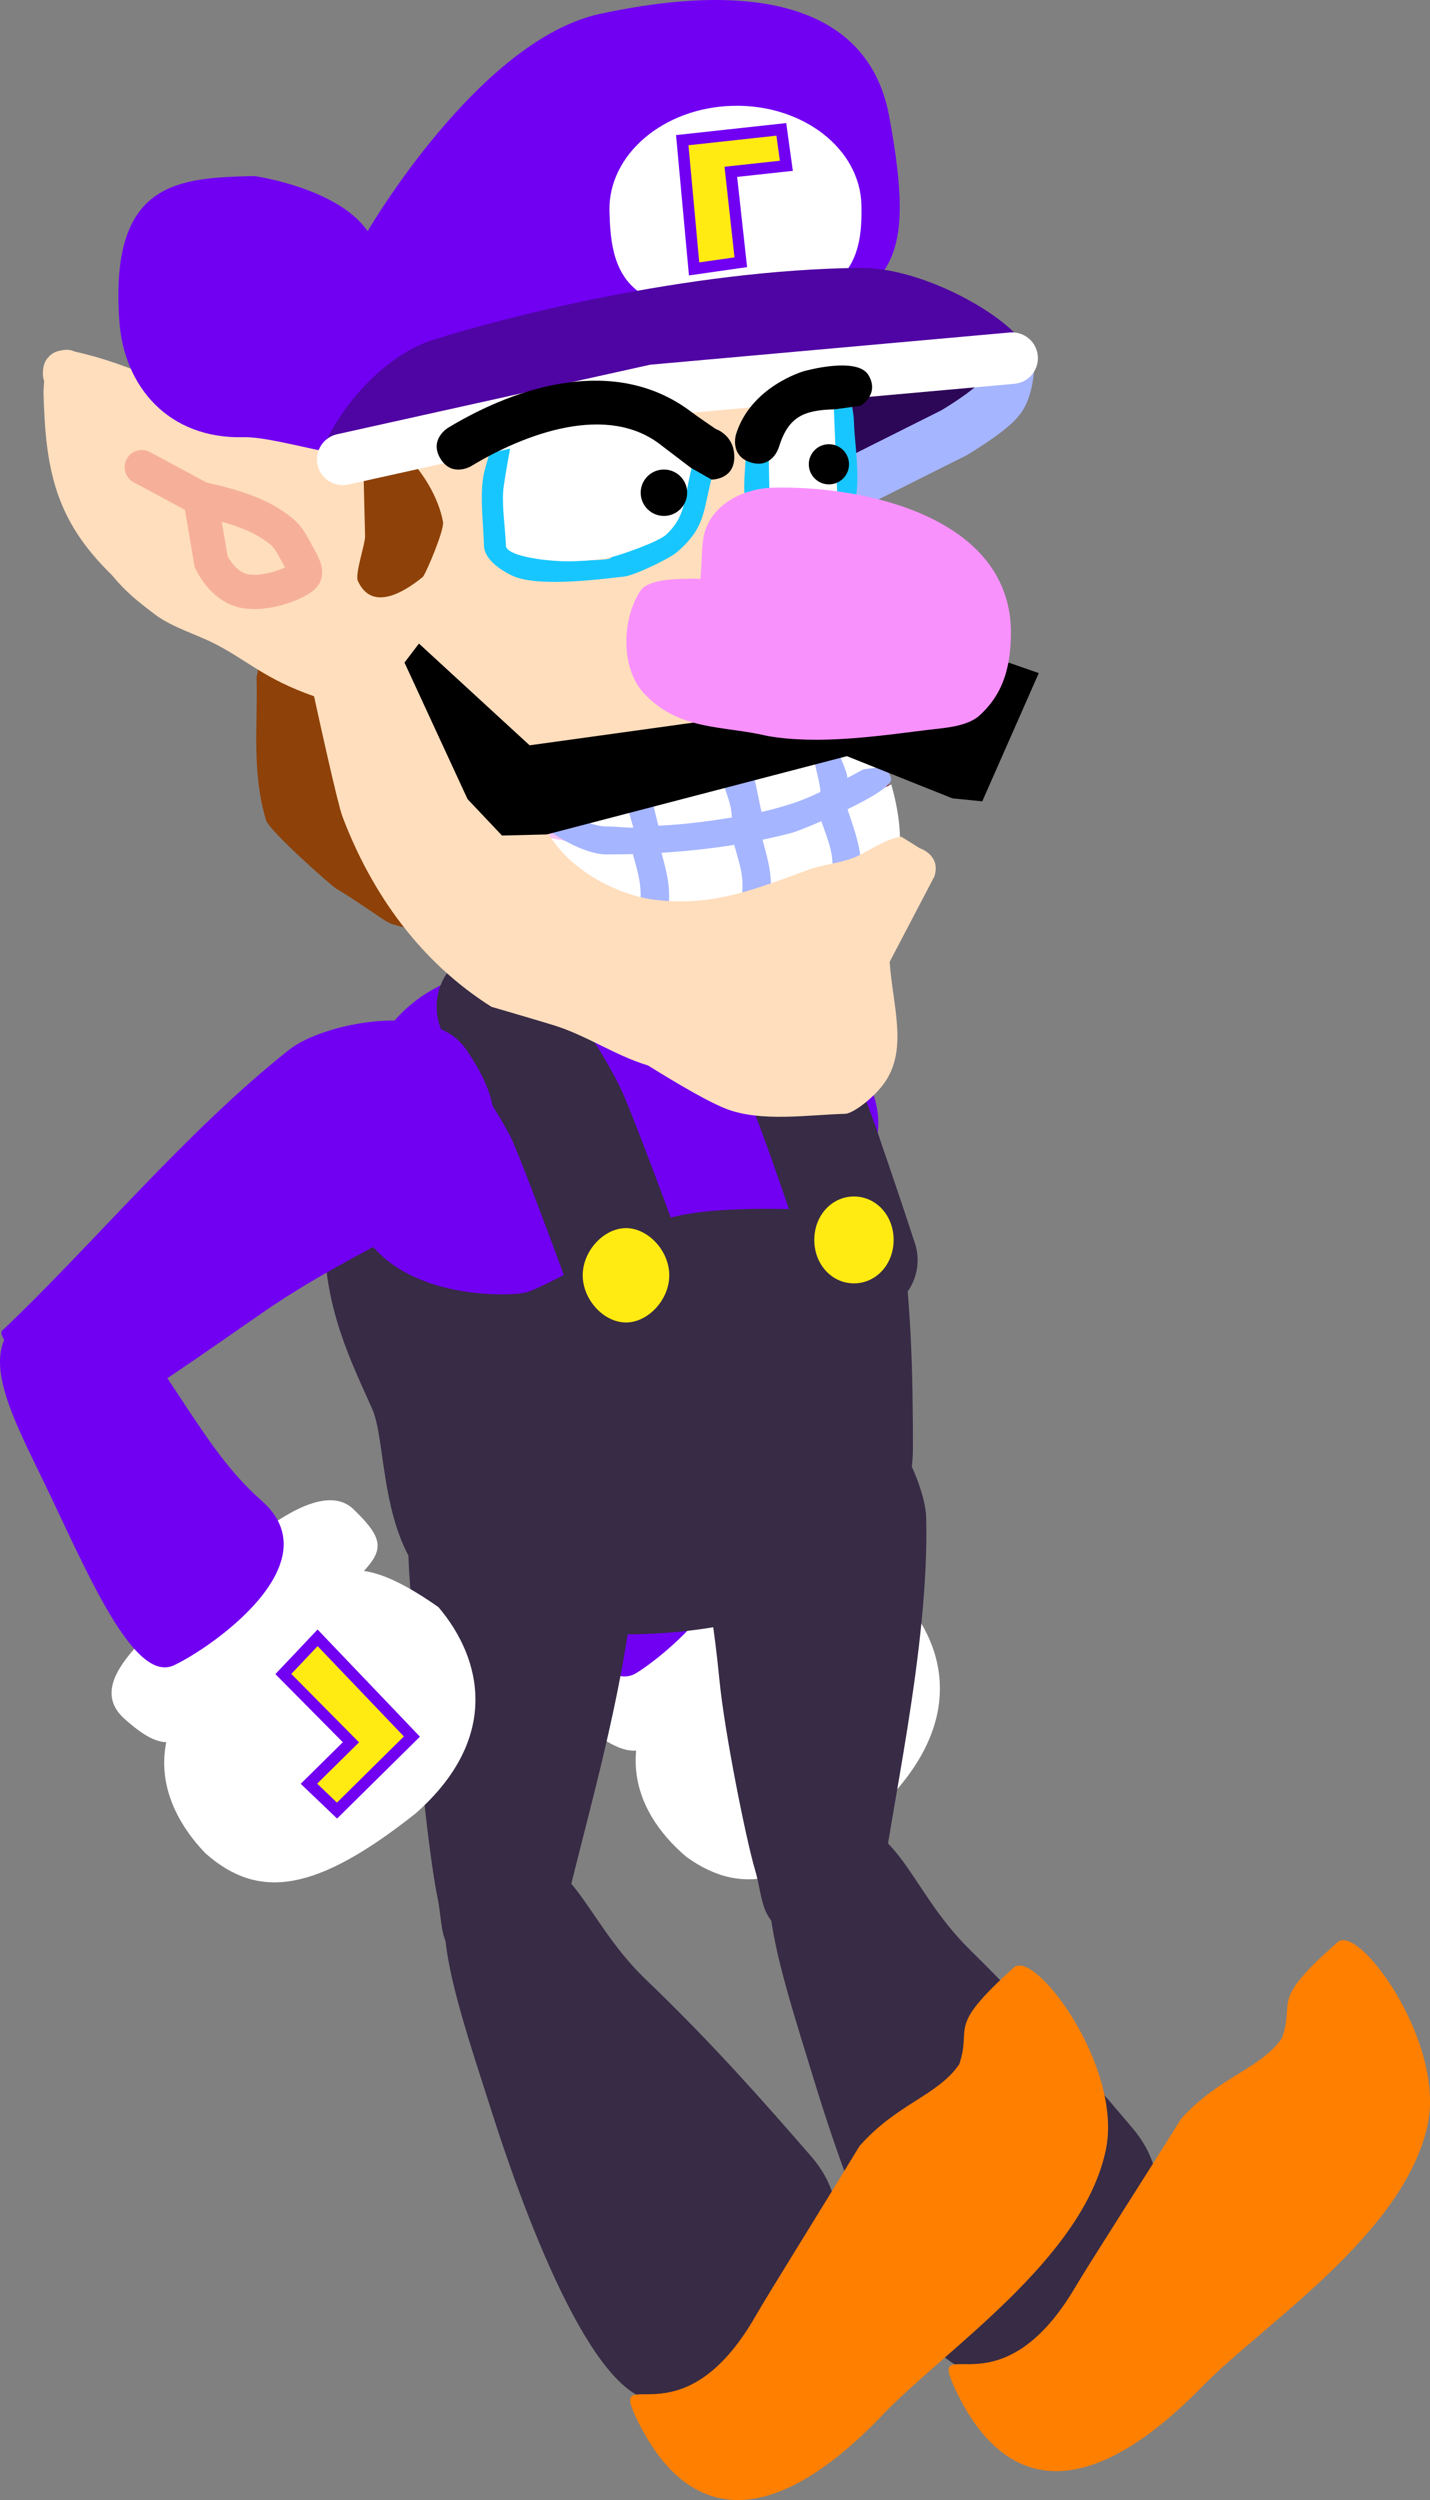 <svg version="1.1" xmlns="http://www.w3.org/2000/svg" xmlns:xlink="http://www.w3.org/1999/xlink" width="124.945" height="218.358" viewBox="0,0,124.945,218.358"><rect x="0" y="0" width="124.945" height="218.358" fill="#808080" stroke="none"/><g transform="translate(-165.934,-94.443)"><g data-paper-data="{&quot;isPaintingLayer&quot;:true}" fill-rule="nonzero" stroke-linejoin="miter" stroke-miterlimit="10" stroke-dasharray="" stroke-dashoffset="0" style="mix-blend-mode: normal"><g stroke="none" stroke-width="0" stroke-linecap="butt"><path d="M241.491,197.137c-1.168,2.487 -9.497,6.823 -16.561,12.918c-3.461,2.986 -14.395,13.059 -15.321,12.056c-2.071,-2.243 -8.248,-6.634 -7.592,-7.416c6.807,-8.117 13.992,-19.252 22.096,-27.327c2.608,-2.598 11.887,-5.695 15.273,-1.833c3.386,3.861 4.279,6.969 2.105,11.602z" fill="#7100f3"/><g><path d="M227.07,237.939c6.349,-7.13 8.232,-9.581 16.872,-4.798c4.355,4.16 6.56,10.901 -0.12,18.141c-7.886,7.701 -12.814,9 -17.904,5.353c-4.776,-4.036 -7.414,-10.771 1.152,-18.696z" data-paper-data="{&quot;origRot&quot;:0}" fill="#ffffff"/><path d="M223.682,232.729c4.261,-5.08 9.139,-9.567 12.013,-7.305c4.922,3.875 1.988,3.949 -5.71,13.603c-6.758,8.474 -7.606,10.015 -12.258,6.706c-4.158,-2.958 1.694,-7.923 5.955,-13.004z" data-paper-data="{&quot;origRot&quot;:0}" fill="#ffffff"/><path d="M227.632,225.515c6.699,4.751 -2.918,13.112 -6.128,15.07c-3.21,1.958 -8.052,-6.665 -12.328,-13.676c-4.276,-7.012 -9.063,-13.24 -1.931,-16.24c5.114,-2.152 8.574,2.017 11.466,5.52c3.063,3.711 5.497,6.899 8.921,9.327z" fill="#7100f3"/></g></g><g><path d="M237.325,184.371c7.893,7.681 8.375,24.403 8.375,36.471c0,11.124 -11.368,16.353 -25.467,16.353c-6.967,0 -11.445,0.528 -16.333,-3.894c-4.887,-4.422 -4.123,-12.818 -5.452,-15.818c-1.798,-4.06 -4.278,-8.84 -4.172,-15.582c0.604,-8.49 3.007,-19.561 17.106,-19.561c0,0 20.062,-3.692 25.943,2.031z" data-paper-data="{&quot;origPos&quot;:null,&quot;index&quot;:null}" fill="#372b45" stroke="none" stroke-width="0" stroke-linecap="butt"/><path d="M214.106,178.613c7.625,0 16.639,-1.998 22.52,3.725c3.981,3.874 7.911,18.327 7.911,18.327c0,0 -17.093,-1.864 -21.613,0.766c-2.027,1.179 -8.149,4.833 -10.86,5.849c-1.421,0.533 -16.98,1.115 -15.626,-11.899c0.604,-8.49 3.57,-16.769 17.669,-16.769z" data-paper-data="{&quot;origPos&quot;:null,&quot;index&quot;:null}" fill="#7100f3" stroke="none" stroke-width="0" stroke-linecap="butt"/><path d="M209.337,182.374c0,0 4.838,6.34 6.374,10.05c1.787,4.316 5.201,13.708 5.201,13.708" data-paper-data="{&quot;origPos&quot;:null}" fill="none" stroke="#372b45" stroke-width="10.5" stroke-linecap="round"/><path d="M224.411,205.83c0,2.157 -1.867,4.122 -3.781,4.122c-1.914,0 -3.781,-1.964 -3.781,-4.122c0,-2.157 1.867,-4.122 3.781,-4.122c1.914,0 3.781,1.964 3.781,4.122z" fill="#ffea12" stroke="none" stroke-width="0" stroke-linecap="butt"/><path d="M230.581,181.094c0,0 3.533,4.038 5.075,7.34c1.543,3.302 5.703,16.075 5.703,16.075" data-paper-data="{&quot;origPos&quot;:null,&quot;origRot&quot;:0}" fill="none" stroke="#372b45" stroke-width="9.5" stroke-linecap="round"/><path d="M244.014,202.74c0,2.157 -1.552,3.795 -3.466,3.795c-1.914,0 -3.466,-1.637 -3.466,-3.795c0,-2.157 1.552,-3.795 3.466,-3.795c1.914,0 3.466,1.637 3.466,3.795z" data-paper-data="{&quot;origPos&quot;:null}" fill="#ffea12" stroke="none" stroke-width="0" stroke-linecap="butt"/></g><g><path d="M188.44,153.247l0.024,-0.358c0.104,-0.2 0.207,-0.401 0.311,-0.601c4.728,-4.23 8.823,3.668 10.933,6.668c0.706,1.004 1.513,1.806 2.055,2.907c1.708,3.492 10.39,11.617 2.654,13.411c-0.982,0.228 -1.892,0.228 -2.897,0.253c-0.586,-0.19 -1.227,-0.278 -1.759,-0.571c-0.456,-0.251 -3.385,-2.31 -4.404,-2.864c-0.428,-0.233 -5.896,-5.084 -6.172,-5.999c-1.264,-4.225 -0.726,-8.132 -0.831,-12.407c-0.003,-0.14 0.022,-0.276 0.071,-0.401c0.004,-0.013 0.009,-0.025 0.014,-0.038z" data-paper-data="{&quot;index&quot;:null}" fill="#8e4108" stroke="none" stroke-width="0.5" stroke-linecap="butt"/><path d="M255.45,127.892c-0.465,3.315 -11.26,7.766 -19.836,7.977c-6.911,0.17 -5.342,-5.751 -5.421,-8.923c-0.078,-3.172 13.482,-2.814 20.392,-2.984c6.911,-0.17 5.165,1.784 4.864,3.929z" data-paper-data="{&quot;index&quot;:null}" fill="#2d0757" stroke="none" stroke-width="0" stroke-linecap="butt"/><g><path d="M237.8,135.231c0,0 0.569,6.191 2.146,13.723c1.737,8.294 3.764,15.471 3.764,15.471l-23.115,13.029l-8.593,-4.739l-7.772,-31.564z" fill="#a10114" stroke="#a10114" stroke-width="0.5" stroke-linecap="round"/><path d="M209.76,166.916c-0.771,-3.536 3.086,-7.379 8.614,-8.584c5.528,-1.205 10.635,0.683 11.406,4.219c0.771,3.536 -3.086,7.379 -8.614,8.584c-5.528,1.205 -10.635,-0.683 -11.406,-4.219z" data-paper-data="{&quot;origRot&quot;:0}" fill="#f4c4f6" stroke="none" stroke-width="0" stroke-linecap="butt"/><path d="M239.287,173.657c-7.603,1.789 -19.337,3.818 -26.27,-1.725c-2.066,-1.652 -2.363,-5.32 -2.363,-5.32c0,0 5.587,2.7 17.132,1.438c7.123,-0.779 16.02,-5.094 16.02,-5.094c0,0 1.42,4.612 0.388,7.064c-1.032,2.452 -4.177,3.465 -4.907,3.636z" fill="#ffffff" stroke="none" stroke-width="0.5" stroke-linecap="butt"/><path d="M222.381,175.445c-1.131,-0.531 -0.6,-1.663 -0.6,-1.663l0.019,0.063c0.327,-1.818 -0.12,-3.171 -0.609,-4.938c0,0 -0.321,-0.705 0.884,-1.038c1.205,-0.333 1.532,0.622 1.532,0.622c0.581,2.103 1.029,3.588 0.656,5.784l-0.219,0.569c0,0 -0.531,1.131 -1.663,0.6z" fill="#a5b5ff" stroke="none" stroke-width="0.5" stroke-linecap="butt"/><path d="M239.3,173.414c-1.22,-0.273 -0.947,-1.493 -0.947,-1.493l0.127,-0.559c0.579,-2.023 -0.25,-3.567 -0.886,-5.511c0,0 -0.124,-0.611 1.064,-1c1.188,-0.389 1.312,0.223 1.312,0.223c0.807,2.468 1.609,4.342 0.921,6.948l-0.099,0.447c0,0 -0.273,1.22 -1.493,0.947z" fill="#a5b5ff" stroke="none" stroke-width="0.5" stroke-linecap="butt"/><path d="M231.279,174.559c-1.131,-0.531 -0.6,-1.663 -0.6,-1.663l0.019,0.063c0.327,-1.818 -0.114,-2.921 -0.603,-4.688c0,0 -0.158,-0.876 1.047,-1.209c1.205,-0.333 1.363,0.543 1.363,0.543c0.581,2.103 1.029,3.588 0.656,5.784l-0.219,0.569c0,0 -0.531,1.131 -1.663,0.6z" fill="#a5b5ff" stroke="none" stroke-width="0.5" stroke-linecap="butt"/><path d="M243.667,178.454c0.267,3.902 1.663,7.74 -0.556,10.705c-0.956,1.277 -2.739,2.608 -3.383,2.566c-3.208,0.092 -7.274,0.739 -10.319,-0.424c-2.196,-0.839 -6.825,-3.791 -6.857,-3.8c-0.033,-0.008 -0.051,-0.014 -0.051,-0.014c-2.846,-0.871 -5.352,-2.62 -8.163,-3.49c-1.308,-0.405 -5.464,-1.617 -5.464,-1.617c-6.193,-3.912 -10.464,-9.86 -13.033,-16.655c-0.855,-2.368 -6.403,-28.63 -8.478,-39.429c1.533,0.387 12.795,-5.02 16.157,-4.767c-0.013,0.951 9.307,42.614 9.475,43.481c0.876,4.515 6.439,7.709 10.543,8.065c4.946,0.495 8.584,-1.056 13.086,-2.681c1.309,-0.472 2.958,-0.593 4.179,-1.154c1.273,-0.585 2.251,-1.414 3.868,-1.725l1.627,1.015c0,0 1.866,0.583 1.283,2.449z" data-paper-data="{&quot;index&quot;:null}" fill="#ffdebd" stroke="none" stroke-width="0.5" stroke-linecap="butt"/></g><g stroke="none" stroke-width="0.5" stroke-linecap="butt"><path d="M239.783,157.813l3.325,4.216c0,0 -5.049,4.874 -13.706,5.913c-11.525,1.384 -14.736,-1.091 -14.736,-1.091l-2.749,-4.093z" data-paper-data="{&quot;index&quot;:null}" fill="#ffffff"/><path d="M239.162,159.688c0.021,0.848 0.745,1.85 0.811,2.704c0.468,-0.253 0.932,-0.506 1.395,-0.752l0.965,-0.131c0,0 1.194,-0.26 1.453,0.934c0.26,1.194 -7.71,4.475 -8.608,4.724c-7.643,2.045 -15.533,1.885 -16.217,1.902c-2.284,0.056 -6.812,-2.768 -6.116,-3.772c0.58,-0.836 4.479,1.368 6.056,1.33c0.677,-0.017 1.693,0.124 2.373,0.104c-0.365,-1.291 -0.817,-2.727 -1.011,-3.804l2.276,-0.056c0.363,1.201 0.557,2.322 0.924,3.69c2.249,-0.107 4.235,-0.364 6.413,-0.715c-0.04,-1.621 -0.811,-2.47 -1.115,-4.674c0,0 0.384,-1.315 1.606,-1.345c1.221,-0.03 1.74,4.092 2.109,5.539c0.693,-0.161 1.378,-0.345 2.053,-0.554c1.057,-0.292 2.087,-0.718 3.098,-1.203c-0.105,-1.24 -0.62,-2.466 -0.651,-3.7z" data-paper-data="{&quot;index&quot;:null}" fill="#a5b5ff"/></g><path d="M193.329,155.24c-4.31,-1.521 -5.673,-3.051 -8.632,-4.574c-1.576,-0.811 -3.752,-1.434 -5.256,-2.581c-1.586,-1.21 -2.488,-1.921 -3.768,-3.451c-4.949,-4.827 -5.772,-9.225 -5.939,-15.982l0.057,-0.937c-0.094,-0.248 -0.137,-0.545 -0.096,-0.9c0.013,-0.366 0.118,-0.799 0.455,-1.159c0.314,-0.38 0.731,-0.538 1.092,-0.597c0.497,-0.123 0.898,-0.059 1.216,0.09c5.056,1.114 9.05,3.398 13.835,5.256c1.926,0.748 4.238,0.512 6.31,0.805c0.981,0.139 3.924,0.366 3.924,0.366c4.448,-0.11 7.181,-2.869 11.259,-4.552c3.181,-1.313 6.445,-1.328 9.767,-1.968c5.685,-1.092 12.117,-0.488 17.903,-0.63c0,0 2.292,0.609 2.59,1.008c2.44,2.128 2.433,4.46 2.512,7.665c0.114,4.618 -0.182,9.492 0.587,14.048c0.343,2.167 0.831,4.187 0.893,6.382c0.116,0.438 0.033,0.832 -0.11,1.148c-0.123,0.377 -0.373,0.777 -0.869,1.021c-2.682,2.084 -5.014,1.552 -8.031,2.651c-1.332,0.485 -2.489,1.416 -3.979,1.679c-2.407,0.424 -4.99,0.164 -7.367,0.719c-2.268,0.436 -4.787,0.511 -7.194,0.346c-0.056,-0.427 -0.507,-0.416 -0.507,-0.416c-3.588,0.088 -12.518,-2.568 -20.652,-5.438z" data-paper-data="{&quot;index&quot;:null}" fill="#ffdebd" stroke="none" stroke-width="0.5" stroke-linecap="butt"/><path d="M254.078,125.731c0,0 0.044,2.373 -0.785,3.503c-0.829,1.129 -3.99,3.001 -3.99,3.001l-9.749,4.884" data-paper-data="{&quot;index&quot;:null}" fill="none" stroke="#a5b5ff" stroke-width="4.5" stroke-linecap="round"/><path d="M210.799,133.55c-0.207,1.128 -0.635,2.161 -0.799,3.337c-0.221,1.58 0.138,3.559 0.178,5.178c0.025,0.995 3.903,1.404 5.736,1.358c0.492,-0.012 3.432,-0.049 3.362,-0.248c0.732,-0.526 2.022,-0.604 2.648,-1.182c1.946,-1.796 3.673,-4.284 4.579,-7.312c0.113,-0.379 0.462,-1.269 0.084,-1.186c-0.201,0.044 -0.076,0.527 -0.279,0.564c-0.557,0.1 -1.793,-0.765 -2.373,-0.903c-0.761,-0.181 -2.043,-0.118 -2.885,-0.242c-1.864,-0.275 -4.144,0.153 -6.04,0.2c-1.464,0.036 -2.789,0.376 -4.209,0.435zM209.91,131.241c0.378,-0.009 0.613,0.134 0.76,0.314c1.417,-0.05 2.812,-0.402 4.288,-0.438c3.154,-0.078 7.381,-0.698 10.383,0.444c1.885,0.718 3.731,1.363 3.03,3.707c-1.084,3.628 -0.562,5.095 -3.353,7.454c-0.569,0.481 -3.686,2.024 -4.618,2.089c-0.931,0.066 -7.326,1.053 -9.723,-0.094c-1.001,-0.479 -2.426,-1.419 -2.455,-2.604c-0.046,-1.874 -0.347,-3.956 -0.093,-5.813c0.193,-1.414 0.864,-2.566 0.828,-4.037c0,0 -0.025,-0.999 0.952,-1.023z" data-paper-data="{&quot;index&quot;:null}" fill="#18c6ff" stroke="none" stroke-width="0.5" stroke-linecap="butt"/><path d="M220.814,130.792c2.245,0.505 1.862,0.565 3.13,1.309c1.268,0.743 2.716,2.183 2.603,2.562c-0.905,3.029 -0.481,4.699 -2.427,6.495c-0.626,0.578 -3.734,1.702 -4.839,1.964c-1.104,0.262 -2.897,0.335 -3.389,0.347c-1.833,0.045 -5.735,-0.387 -5.76,-1.382c-0.04,-1.62 -0.403,-3.627 -0.182,-5.207c0.164,-1.176 0.571,-3.344 0.778,-4.472c1.412,-0.367 2.359,-1.091 4.2,-1.418c1.841,-0.327 3.64,-0.703 5.885,-0.198z" data-paper-data="{&quot;noHover&quot;:false,&quot;origItem&quot;:[&quot;Path&quot;,{&quot;applyMatrix&quot;:true,&quot;segments&quot;:[[[469.86056,340.47788],[2.90705,-0.05065],[-0.47996,2.2968]],[[468.0571,347.26415],[0.39535,-2.39679],[-0.53123,3.22051]],[[468.15973,357.86707],[0,-3.31566],[0,2.03658]],[[479.8264,360.93518],[-3.75277,0],[1.00657,0]],[[486.717,360.5969],[0.13271,0.41035],[1.52326,-1.03856]],[[492.19394,358.31293],[-1.31054,1.15106],[4.07119,-3.57579]],[[501.92903,343.58421],[-2.00456,6.15021],[0.25074,-0.76931]],[[502.15973,341.16292],[0.77893,-0.15165],[-0.41434,0.08067]],[[501.56,342.30239],[0.41704,-0.06448],[-1.14489,0.17701]],[[496.75028,340.33482],[1.18068,0.3117],[-1.54698,-0.4084]],[[490.86061,339.69435],[1.71512,0.2959],[-3.79987,-0.65558]],[[478.49306,339.79931],[3.88259,0],[-2.99782,0]]],&quot;closed&quot;:true}],&quot;index&quot;:null}" fill="#ffffff" stroke="none" stroke-width="0.5" stroke-linecap="butt"/><path d="M233.104,133.516c0.031,1.276 0.063,2.553 0.094,3.829c0.002,0.098 0.032,1.466 0.036,1.466c0.163,-0 -0.114,-0.438 0.041,-0.489c0.449,-0.146 2.36,0.429 3.378,0.404c0.198,-0.005 2.443,-0.052 2.443,-0.06c-0,-0.163 -0.438,0.114 -0.489,-0.041c-0.4,-1.229 -0.036,-4.688 -0.015,-6.78c-0.555,0.41 -1.784,-0.292 -2.604,-0.271c-0.773,0.019 -1.735,0.848 -2.366,1.564l-0.476,0.501c0,0 -0.017,-0.046 -0.043,-0.122zM232.207,131.79c1.748,-1.759 4.322,-3.304 6.747,-3.269c1.098,0.016 1.557,1.413 1.591,2.777c0.066,2.662 1.198,7.761 -1.4,9.322c-0.458,0.275 -1.893,0.047 -2.443,0.06c-1.916,0.047 -4.329,-0.002 -5.422,-1.822c-0.648,-1.079 -0.105,-4.266 -0.136,-5.537c0,0 -0.021,-0.842 0.758,-0.982z" data-paper-data="{&quot;index&quot;:null}" fill="#18c6ff" stroke="none" stroke-width="0.5" stroke-linecap="butt"/><path d="M235.937,129.478c0.82,-0.02 2.84,0.286 2.84,0.286c0,0 0.351,8.777 0.351,8.94c0,0.008 -2.268,0.066 -2.467,0.071c-1.019,0.025 -3.294,0.074 -3.457,0.075c-0.004,-0 -0.043,-1.377 -0.045,-1.475c-0.031,-1.276 -0.056,-3.759 -0.056,-3.759c0,0 2.061,-4.119 2.834,-4.138z" data-paper-data="{&quot;noHover&quot;:false,&quot;origItem&quot;:[&quot;Path&quot;,{&quot;applyMatrix&quot;:true,&quot;segments&quot;:[[[515.49306,341.5323],[0.04917,0.15701],[0,2.61264]],[[515.49306,349.37022],[0,-2.61264],[0,0.20016]],[[515.49306,352.37022],[-0.00844,-0.0002],[0.33438,0.00784]],[[515.60246,351.37279],[-0.32053,0.09557],[0.92664,-0.27628]],[[522.49306,352.37022],[-2.08504,0],[0.4057,0]],[[527.49306,352.37022],[-0.00039,0.0167],[0.00784,-0.33438]],[[526.49563,352.26082],[0.09557,0.32053],[-0.75555,-2.53413]],[[526.80695,338.39],[-0.14773,4.27747],[-1.15693,0.81042]],[[521.49306,337.70356],[1.67827,0],[-1.5826,0]],[[516.57394,340.78444],[1.32792,-1.43284],[0,0]],[515.57394,341.78444]],&quot;closed&quot;:true}],&quot;index&quot;:null}" fill="#ffffff" stroke="none" stroke-width="0.5" stroke-linecap="butt"/><path d="M178.322,135.247l5.164,2.775c0,0 3.607,0.691 5.652,1.893c2.045,1.202 2.036,1.639 2.88,3.122c0.843,1.483 0.656,1.646 0.05,2.031c-0.606,0.384 -2.932,1.37 -4.817,0.989c-1.885,-0.381 -2.865,-2.542 -2.865,-2.542l-0.924,-5.434" data-paper-data="{&quot;index&quot;:null}" fill="none" stroke="#f6b09a" stroke-width="3" stroke-linecap="round"/><path d="M223.894,135.453c0.56,-0.014 1.073,0.201 1.449,0.559c0.377,0.357 0.616,0.858 0.63,1.417c0.014,0.559 -0.201,1.071 -0.56,1.447c-0.358,0.376 -0.86,0.616 -1.42,0.629c-0.56,0.014 -1.073,-0.201 -1.449,-0.559c-0.376,-0.357 -0.616,-0.858 -0.63,-1.417c-0.014,-0.559 0.201,-1.071 0.559,-1.447c0.358,-0.376 0.86,-0.616 1.42,-0.629z" data-paper-data="{&quot;index&quot;:null}" fill="#000000" stroke="none" stroke-width="1.057" stroke-linecap="butt"/><path d="M243.623,104.589c2.494,13.431 -0.093,14.262 -7.232,18.757c-10.401,6.55 -24.241,5.617 -35.396,10.779c-2.929,1.355 -10.552,-1.575 -13.778,-1.495c-6.599,0.163 -10.439,-4.462 -10.85,-10.073c-0.907,-12.376 5.194,-12.575 11.793,-12.737c0,0 7.292,1.025 9.896,4.816c0,0 9.698,-16.687 20.299,-18.98c13.645,-2.952 23.478,-0.711 25.269,8.934z" data-paper-data="{&quot;index&quot;:null}" fill="#7100f3" stroke="none" stroke-width="0" stroke-linecap="butt"/><path d="M241.201,112.346c0.121,4.933 -1.107,8.677 -10.788,9.204c-10.219,0.556 -11.106,-3.728 -11.228,-8.661c-0.121,-4.933 4.708,-9.054 10.788,-9.204c6.079,-0.15 11.106,3.728 11.228,8.661z" data-paper-data="{&quot;index&quot;:null}" fill="#ffffff" stroke="none" stroke-width="0" stroke-linecap="butt"/><path d="M234.201,105.742l0.441,3.183l-4.852,0.525l0.87,7.897l-4.08,0.584l-1.035,-11.245z" data-paper-data="{&quot;index&quot;:null,&quot;origRot&quot;:0}" fill="#ffea12" stroke="#7100f3" stroke-width="1" stroke-linecap="butt"/><path d="M256.696,153.231l-4.938,11.201l-2.613,-0.261l-9.215,-3.684l-26.227,6.838l-3.908,0.096l-3.011,-3.185l-5.508,-11.922l1.263,-1.66l9.669,8.886l14.29,-1.981l11.319,-3.537l10.192,3.659l6.06,-5.363z" data-paper-data="{&quot;index&quot;:null}" fill="#000000" stroke="#ff0000" stroke-width="0" stroke-linecap="round"/><path d="M198.832,132.214c0.907,-0.022 2.408,1.57 2.477,1.916c1.554,1.481 2.954,3.784 3.333,5.902c0.121,0.679 -1.396,4.292 -1.752,4.792c-1.909,1.561 -4.524,2.933 -5.689,0.355c-0.271,-0.6 0.649,-3.229 0.632,-3.897c-0.056,-2.28 -0.112,-4.559 -0.168,-6.839c0,0 -0.008,-0.314 0.144,-0.628l-0.168,-0.349c0,0 -0.03,-1.221 1.191,-1.251z" data-paper-data="{&quot;index&quot;:null}" fill="#8e4108" stroke="none" stroke-width="0.5" stroke-linecap="butt"/><path d="M241.114,117.839c6.222,-0.067 15.487,5.597 14.843,8.376c-0.174,0.752 -36.335,3.277 -46.856,4.581c-5.113,0.634 -15.241,4.119 -15.067,3.367c0.644,-2.779 4.788,-8.445 9.656,-10.006c5.884,-1.887 22.203,-6.154 37.423,-6.318z" data-paper-data="{&quot;index&quot;:null}" fill="#4f05a3" stroke="none" stroke-width="0" stroke-linecap="butt"/><path d="M195.879,134.566l27.209,-6.04l31.28,-2.802" data-paper-data="{&quot;index&quot;:null}" fill="none" stroke="#ffffff" stroke-width="4.5" stroke-linecap="round"/><path d="M230.093,134.411c-0.037,1.954 -1.991,1.918 -1.991,1.918l-1.814,-1.034c-0.83,-0.631 -1.66,-1.263 -2.491,-1.894c-4.744,-3.852 -12.057,-1.05 -16.7,1.756c0,0 -1.673,1.011 -2.684,-0.661c-1.011,-1.673 0.661,-2.684 0.661,-2.684c6.201,-3.749 14.606,-6.275 21.088,-1.523c0.83,0.631 2.327,1.631 2.327,1.631c0,0 1.639,0.536 1.602,2.491z" data-paper-data="{&quot;index&quot;:null}" fill="#000000" stroke="none" stroke-width="0.5" stroke-linecap="butt"/><path d="M241.818,127.209c0.997,1.681 -0.685,2.678 -0.685,2.678l-2.251,0.305c-2.753,0.068 -4.081,0.652 -4.906,3.346c0,0 -0.572,1.869 -2.441,1.297c-1.869,-0.572 -1.297,-2.441 -1.297,-2.441c1.286,-4.198 5.906,-5.522 5.906,-5.522c0,0 4.677,-1.344 5.674,0.338z" data-paper-data="{&quot;index&quot;:null}" fill="#000000" stroke="none" stroke-width="0.5" stroke-linecap="butt"/><path d="M238.316,133.241c0.485,-0.012 0.928,0.174 1.254,0.484c0.326,0.309 0.533,0.743 0.545,1.227c0.012,0.484 -0.174,0.927 -0.484,1.252c-0.31,0.326 -0.744,0.533 -1.229,0.545c-0.485,0.012 -0.928,-0.174 -1.254,-0.484c-0.326,-0.309 -0.533,-0.743 -0.545,-1.227c-0.012,-0.484 0.174,-0.927 0.484,-1.252c0.31,-0.326 0.744,-0.533 1.229,-0.545z" data-paper-data="{&quot;index&quot;:null}" fill="#000000" stroke="none" stroke-width="1.057" stroke-linecap="butt"/><path d="M227.124,145.027c0.178,-1.406 0.052,-3.157 0.433,-4.27c0.843,-2.46 3.528,-3.662 5.915,-3.721c8.008,-0.197 20.549,2.557 20.791,12.394c0.011,2.901 -0.479,5.441 -2.742,7.501c-1.109,1.009 -3.205,1.097 -4.623,1.274c-4.412,0.551 -9.496,1.288 -13.908,0.518c-3.866,-0.924 -7.572,-0.42 -10.697,-3.618c-2.196,-2.249 -2.009,-6.616 -0.422,-9.032c0.767,-1.168 3.579,-1.054 4.831,-1.085c0,0 0.174,-0.004 0.421,0.04z" fill="#f991fd" stroke="none" stroke-width="0.5" stroke-linecap="butt"/></g><path d="M237.077,215.135c5.089,-0.69 9.69,8.191 9.782,11.871c0.287,11.437 -3.237,25.974 -4.03,33.278c-0.213,1.963 -4.164,4.423 -7.371,3.288c-3.207,-1.136 -2.779,-3.208 -3.555,-5.817c-0.776,-2.609 -2.667,-12.019 -3.108,-16.569c-0.902,-9.286 -2.472,-13.774 -1.6,-16.38c0,0 2.941,-8.73 9.882,-9.67z" data-paper-data="{&quot;index&quot;:null}" fill="#372b45" stroke="none" stroke-width="0" stroke-linecap="butt"/><g stroke="none" stroke-width="0" stroke-linecap="butt"><path d="M264.865,280.291c7.87,9.279 -7.596,19.442 -12.922,21.073c-5.326,1.631 -11.264,-13.42 -14.827,-25.053c-3.563,-11.634 -6.949,-21.209 0.128,-23.146c7.383,-0.413 7.701,5.944 13.445,11.585c5.743,5.641 10.154,10.799 14.176,15.542z" fill="#372b45"/><path d="M282.813,264.073c1.865,-1.639 9.433,8.793 7.85,16c-2.096,9.545 -14.382,17.385 -19.702,22.828c-10.173,10.411 -17.354,9.151 -21.539,0.269c-2.602,-5.522 3.715,2.517 10.485,-8.998c1.086,-1.847 5.962,-9.436 9.231,-14.676c3.338,-3.69 6.864,-4.301 8.802,-7.027c1.219,-3.456 -1.212,-3.049 4.872,-8.396z" fill="#ff7f01"/></g><path d="M202.055,226.886c0,0 3.622,-8.47 10.615,-8.86c5.127,-0.286 9.013,8.931 8.814,12.606c-0.617,11.424 -5.279,25.637 -6.646,32.855c-0.368,1.94 -4.5,4.081 -7.607,2.695c-3.107,-1.385 -2.517,-3.418 -3.085,-6.08c-0.568,-2.662 -1.709,-12.192 -1.79,-16.762c-0.165,-9.328 -1.377,-13.926 -0.301,-16.455z" data-paper-data="{&quot;index&quot;:null}" fill="#372b45" stroke="none" stroke-width="0" stroke-linecap="butt"/><g stroke="none" stroke-width="0" stroke-linecap="butt"><path d="M236.767,282.735c7.986,9.179 -7.351,19.535 -12.657,21.233c-5.305,1.698 -11.432,-13.277 -15.14,-24.865c-3.708,-11.588 -7.214,-21.12 -0.162,-23.146c7.377,-0.505 7.775,5.847 13.589,11.415c5.814,5.568 10.288,10.671 14.37,15.363z" fill="#372b45"/><path d="M254.51,266.294c1.844,-1.663 9.543,8.674 8.05,15.9c-1.977,9.57 -14.163,17.563 -19.414,23.073c-10.041,10.537 -17.237,9.367 -21.534,0.539c-2.671,-5.489 3.746,2.471 10.371,-9.129c1.063,-1.861 5.843,-9.51 9.047,-14.791c3.292,-3.731 6.809,-4.386 8.714,-7.137c1.175,-3.471 -1.25,-3.033 4.766,-8.456z" fill="#ff7f01"/></g><g stroke-linecap="butt"><path d="M207.363,197.82c-1.449,2.335 -10.227,5.672 -17.951,10.904c-3.785,2.564 -15.816,11.296 -16.619,10.192c-1.796,-2.469 -7.42,-7.548 -6.677,-8.248c7.705,-7.27 16.137,-17.493 25.126,-24.571c2.892,-2.277 12.469,-4.273 15.382,-0.044c2.913,4.229 3.44,7.42 0.741,11.768z" fill="#7100f3" stroke="none" stroke-width="0"/><g><path d="M204.238,234.807c3.9,4.589 5.394,11.522 -1.999,18.031c-8.642,6.842 -13.678,7.623 -18.363,3.468c-4.332,-4.509 -6.258,-11.481 3.084,-18.476c7.054,-6.434 9.18,-8.676 17.278,-3.023z" data-paper-data="{&quot;origRot&quot;:0}" fill="#ffffff" stroke="none" stroke-width="0"/><path d="M196.836,226.277c4.494,4.364 1.568,4.134 -7.09,12.937c-7.6,7.728 -8.603,9.172 -12.887,5.399c-3.829,-3.373 2.506,-7.705 7.271,-12.317c4.765,-4.611 10.082,-8.568 12.706,-6.02z" data-paper-data="{&quot;origRot&quot;:0}" fill="#ffffff" stroke="none" stroke-width="0"/><path d="M188.806,225.532c6.171,5.42 -4.262,12.739 -7.657,14.353c-3.396,1.615 -7.318,-7.463 -10.844,-14.88c-3.526,-7.417 -7.642,-14.108 -0.237,-16.353c5.31,-1.61 8.319,2.895 10.832,6.679c2.662,4.008 4.753,7.431 7.907,10.201z" fill="#7100f3" stroke="none" stroke-width="0"/><path d="M195.381,252.582l-2.455,-2.344l3.67,-3.621l-5.905,-5.962l2.992,-3.162l8.241,8.624z" data-paper-data="{&quot;index&quot;:null,&quot;origRot&quot;:0}" fill="#ffea12" stroke="#7100f3" stroke-width="1"/></g></g></g></g></svg>